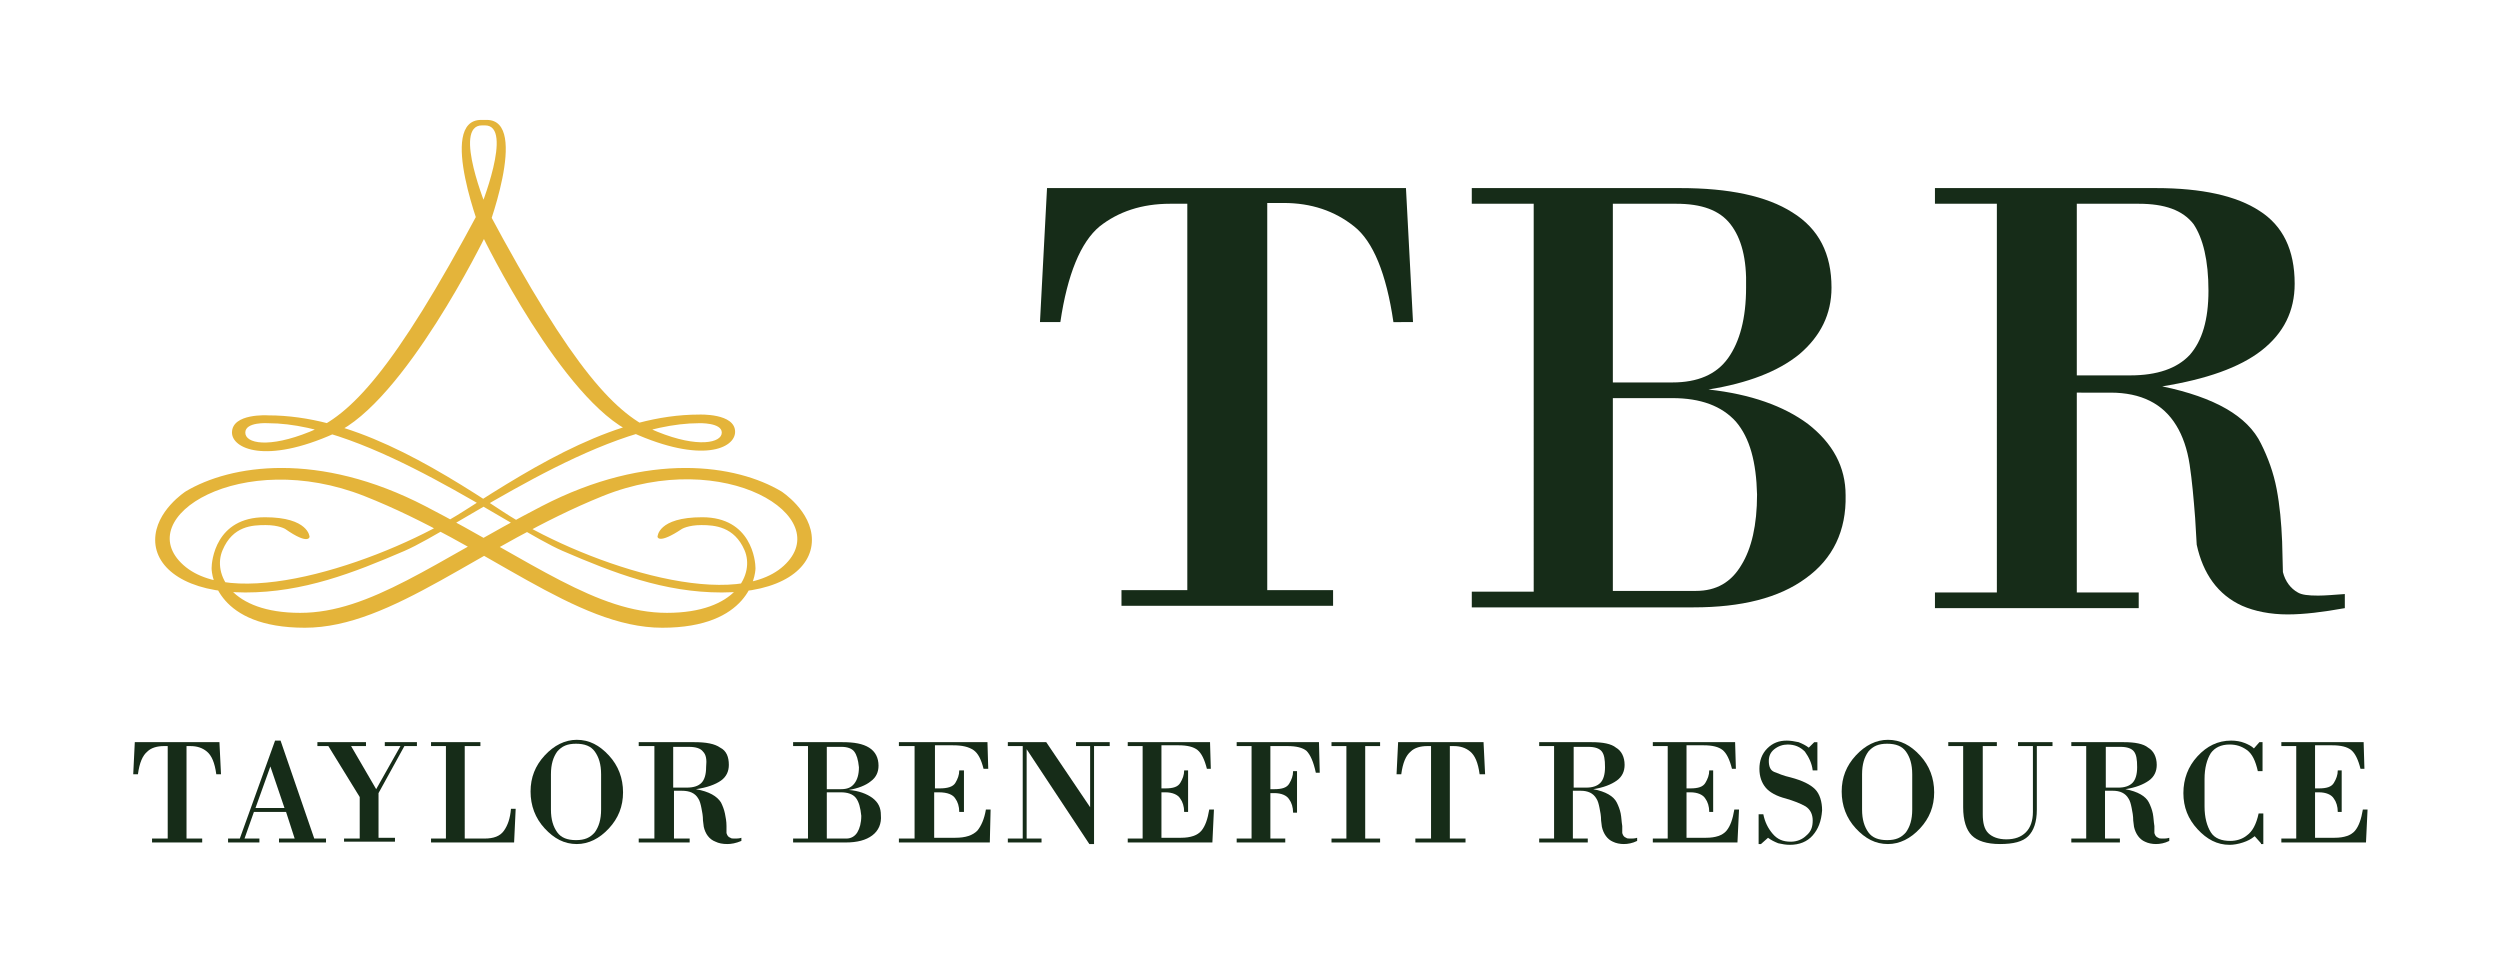 <?xml version="1.0" encoding="utf-8"?>
<!-- Generator: Adobe Illustrator 20.1.0, SVG Export Plug-In . SVG Version: 6.00 Build 0)  -->
<svg version="1.1" id="Layer_1" xmlns="http://www.w3.org/2000/svg" xmlns:xlink="http://www.w3.org/1999/xlink" x="0px" y="0px"
	 viewBox="0 0 319 123" style="enable-background:new 0 0 319 123;" xml:space="preserve">
<style type="text/css">
	.st0{fill:#E4B43A;}
	.st1{fill:#162C18;}
</style>
<path class="st0" d="M-25.4-514.8c-3.8,0,0.7,9.8,0.7,9.8c11,20.6,16.5,26.2,21.7,28.2s8.2,1.4,8.2,0.1c0-1.3-2.9-1.2-2.9-1.2
	c-12.8,0-31.1,13.5-37.6,16.3s-12.9,5.3-20.3,5.3s-11.5-3-11.5-6.7c0-3.7,3.9-6.2,3.9-6.2c5.7-3.4,16.9-5.2,30.6,1.9
	c13.7,7.1,21.9,13.6,30.8,13.6s11.2-5,9.9-8c-1.3-3-3.8-3.2-5.5-3.2s-2.5,0.5-2.5,0.5c-3,2-3.1,1-3.1,1s0-2.5,5.7-2.5
	c6.3,0,6.8,5.6,6.8,6.5s-0.8,7.6-11.9,7.6s-22.3-10.6-38-16.8s-29.9,2.8-23.1,8.9s26.3-0.8,35.8-6.9s19.6-12.3,30-12.3
	c0,0,4.6-0.2,4.6,2.2c0,2.1-4.2,4.1-13.1,0.1s-19.1-25.1-19.1-25.1s-5.9-14.9-0.2-14.9h0.7c5.6,0-0.2,14.9-0.2,14.9
	s-10.2,21.1-19.1,25.1s-13.1,1.9-13.1-0.1c0-2.5,4.6-2.2,4.6-2.2c10.4,0,20.6,6.1,30,12.3s29,13.1,35.8,6.9s-7.5-15.1-23.1-8.9
	s-26.8,16.8-38,16.8s-11.9-6.7-11.9-7.6s0.5-6.5,6.8-6.5c5.6,0,5.7,2.5,5.7,2.5s-0.1,1.1-3.1-1c0,0-0.8-0.5-2.5-0.5
	c-1.7,0-4.2,0.1-5.5,3.2c-1.3,3,1,8,9.9,8s17.1-6.5,30.8-13.6c13.7-7.1,24.9-5.3,30.6-1.9c0,0,3.9,2.5,3.9,6.2c0,3.7-4,6.7-11.5,6.7
	s-13.8-2.5-20.3-5.3s-24.8-16.3-37.6-16.3c0,0-2.9-0.2-2.9,1.2c0,1.3,3,2,8.2-0.1s10.7-7.7,21.7-28.2c0,0,4.4-9.8,0.7-9.8H-25.4z"/>
<g>
	<g>
		<path class="st1" d="M90.9-490.7c-0.9-6.2-2.6-10.3-5-12.2c-2.5-2-5.5-3-9-3h-2.1v49.4h8.4v2h-27v-2h8.4v-49.4h-2.2
			c-3.6,0-6.6,1-9,2.9c-2.4,2-4.1,6.1-5,12.2h-2.6l0.9-17.1h45.8l0.9,17.1H90.9z"/>
		<path class="st1" d="M143.5-458c-3.4,2.5-8.2,3.7-14.3,3.7h-28.3v-2h7.9v-49.4h-7.9v-2h26.6c6.2,0,11,1,14.3,3.1
			c3.4,2.1,5,5.3,5,9.6c0,3.4-1.4,6.2-4.1,8.5c-2.7,2.2-6.6,3.7-11.6,4.5c5.4,0.6,9.6,2.1,12.7,4.4c3.2,2.5,4.8,5.5,4.8,9.1
			C148.7-464.1,146.9-460.5,143.5-458z M133.9-503.2c-1.4-1.8-3.7-2.6-6.9-2.6h-8.1v22.8h7.6c3.2,0,5.6-1,7.1-3.1
			c1.5-2.1,2.3-5.1,2.3-9C136-498.8,135.3-501.5,133.9-503.2z M134.6-478c-1.8-2-4.5-3-8.1-3h-7.6v24.6h10.6c2.6,0,4.5-1.1,5.8-3.3
			c1.3-2.1,2-5.1,2-9C137.2-472.8,136.4-475.9,134.6-478z"/>
		<path class="st1" d="M205-453.4c-2.2,0-4.2-0.4-5.8-1.1c-3.1-1.4-5-4.1-5.8-7.8l-0.2-3.4c-0.2-2.6-0.4-4.8-0.7-6.8
			c-0.3-2-0.9-3.7-1.7-5c-1.7-2.8-4.5-4.2-8.4-4.2h-4.2v25.5h7.9v2h-26v-2h7.9v-49.4H160v-2h28.2c5.9,0,10.3,1,13.2,2.9
			c3,1.9,4.5,5,4.5,9.3c0,3.5-1.4,6.3-4.2,8.5c-2.8,2.2-7.1,3.7-12.7,4.6c6.7,1.4,10.9,3.8,12.6,7.3c0.9,1.8,1.6,3.7,2,5.8
			c0.4,2.1,0.6,4.3,0.7,6.7l0.1,3.9c0.3,1.2,1,2.1,1.9,2.6c0.5,0.3,1.3,0.4,2.6,0.4c0.9,0,2-0.1,3.4-0.2v1.8
			C209.5-453.7,207.1-453.4,205-453.4z M193-503.2c-1.4-1.8-3.7-2.6-7-2.6h-7.8v21.9h6.8c3.5,0,6-0.9,7.6-2.6
			c1.6-1.8,2.4-4.5,2.4-8.2C194.9-498.7,194.2-501.5,193-503.2z"/>
	</g>
	<g>
		<path class="st1" d="M-59.3-433c-0.2-1.5-0.6-2.4-1.2-2.9c-0.6-0.5-1.3-0.7-2.1-0.7h-0.5v11.7h2v0.5h-6.4v-0.5h2v-11.7H-66
			c-0.8,0-1.6,0.2-2.1,0.7c-0.6,0.5-1,1.4-1.2,2.9H-70l0.2-4.1h10.9l0.2,4.1H-59.3z"/>
		<path class="st1" d="M-51.3-424.4v-0.5h2l-1.1-3.4h-4.1l-1.2,3.4h1.9v0.5h-4v-0.5h1.5l4.5-12.5h0.7l4.3,12.5h1.5v0.5H-51.3z
			 M-52.4-434l-1.9,5.3h3.7L-52.4-434z"/>
		<path class="st1" d="M-35.3-436.6l-3.3,6v5.7h2.1v0.5H-43v-0.5h2v-5.3l-4-6.5h-1.4v-0.5h6.2v0.5h-1.9l3.2,5.5l3.1-5.5h-2v-0.5h4.1
			v0.5H-35.3z"/>
		<path class="st1" d="M-21.3-424.4h-10.5v-0.5h1.9v-11.7h-1.9v-0.5h6.3v0.5h-2v11.7h2.5c1.2,0,2-0.3,2.5-1c0.5-0.7,0.8-1.6,0.9-2.8
			h0.6L-21.3-424.4z"/>
		<path class="st1" d="M-9.2-426.1c-1.2,1.3-2.6,2-4.1,2c-1.6,0-2.9-0.7-4.1-2c-1.2-1.3-1.8-2.9-1.8-4.7c0-1.8,0.6-3.3,1.8-4.6
			c1.2-1.3,2.6-2,4.1-2c1.6,0,2.9,0.7,4.1,2c1.2,1.3,1.8,2.9,1.8,4.7C-7.4-428.9-8-427.4-9.2-426.1z M-10.2-433
			c0-1.3-0.3-2.2-0.8-2.9c-0.5-0.7-1.3-1-2.4-1c-1.1,0-1.8,0.3-2.4,1c-0.5,0.7-0.8,1.6-0.8,2.9v4.5c0,1.3,0.3,2.2,0.8,2.9
			c0.5,0.7,1.3,1,2.4,1s1.8-0.3,2.4-1c0.5-0.7,0.8-1.6,0.8-2.9V-433z"/>
		<path class="st1" d="M5.9-424.1c-0.6,0-1.1-0.1-1.5-0.3c-0.8-0.3-1.3-1-1.5-1.9l-0.1-0.8c0-0.6-0.1-1.1-0.2-1.6
			c-0.1-0.5-0.2-0.9-0.4-1.2c-0.4-0.7-1.1-1-2.1-1h-1v6.1h2v0.5h-6.5v-0.5h2v-11.7h-2v-0.5h7.1c1.5,0,2.6,0.2,3.3,0.7
			c0.8,0.4,1.1,1.2,1.1,2.2c0,0.8-0.3,1.5-1,2c-0.7,0.5-1.8,0.9-3.2,1.1c1.7,0.3,2.7,0.9,3.2,1.7c0.2,0.4,0.4,0.9,0.5,1.4
			c0.1,0.5,0.2,1,0.2,1.6l0,0.9c0.1,0.3,0.2,0.5,0.5,0.6c0.1,0.1,0.3,0.1,0.6,0.1c0.2,0,0.5,0,0.8-0.1v0.4
			C7-424.2,6.4-424.1,5.9-424.1z M2.8-435.9c-0.3-0.4-0.9-0.6-1.8-0.6h-2v5.2h1.7c0.9,0,1.5-0.2,1.9-0.6c0.4-0.4,0.6-1.1,0.6-2
			C3.3-434.9,3.2-435.5,2.8-435.9z"/>
		<path class="st1" d="M24.4-425.2c-0.8,0.6-1.9,0.9-3.4,0.9h-6.7v-0.5h1.9v-11.7h-1.9v-0.5h6.3c1.5,0,2.6,0.2,3.4,0.7
			c0.8,0.5,1.2,1.3,1.2,2.3c0,0.8-0.3,1.5-1,2c-0.6,0.5-1.6,0.9-2.8,1.1c1.3,0.1,2.3,0.5,3,1c0.8,0.6,1.1,1.3,1.1,2.2
			C25.6-426.7,25.2-425.8,24.4-425.2z M22.1-435.9c-0.3-0.4-0.9-0.6-1.6-0.6h-1.9v5.4h1.8c0.8,0,1.3-0.2,1.7-0.7
			c0.4-0.5,0.6-1.2,0.6-2.1C22.6-434.9,22.4-435.5,22.1-435.9z M22.3-430c-0.4-0.5-1.1-0.7-1.9-0.7h-1.8v5.9h2.5
			c0.6,0,1.1-0.3,1.4-0.8c0.3-0.5,0.5-1.2,0.5-2.1C22.9-428.7,22.7-429.5,22.3-430z"/>
		<path class="st1" d="M39.4-424.4H27.8v-0.5h2v-11.7h-2v-0.5h11.2l0.1,3.4h-0.6c-0.3-1.2-0.7-2-1.3-2.4c-0.6-0.4-1.4-0.6-2.6-0.6
			h-2.3v5.5H33c1,0,1.7-0.2,2-0.7c0.3-0.5,0.5-1,0.5-1.6h0.6v5.3h-0.6c0-0.7-0.2-1.3-0.5-1.7c-0.3-0.5-1-0.8-2.1-0.8h-0.6v5.8h2.7
			c1.3,0,2.2-0.3,2.8-0.9c0.5-0.6,0.9-1.5,1.1-2.7h0.6L39.4-424.4z"/>
		<path class="st1" d="M52.7-436.6v12.5h-0.6l-8.1-12.1v11.4h1.9v0.5h-4.3v-0.5h1.9v-11.7h-1.9v-0.5h4.9l5.6,8.3v-7.8h-1.8v-0.5h4.3
			v0.5H52.7z"/>
		<path class="st1" d="M67.8-424.4H57v-0.5h1.9v-11.7H57v-0.5h10.5l0.1,3.4h-0.5c-0.3-1.2-0.7-2-1.2-2.4c-0.5-0.4-1.3-0.6-2.4-0.6
			h-2.2v5.5h0.5c1,0,1.6-0.2,1.9-0.7c0.3-0.5,0.5-1,0.5-1.6h0.5v5.3h-0.5c0-0.7-0.2-1.3-0.5-1.7c-0.3-0.5-1-0.8-1.9-0.8h-0.5v5.8
			h2.5c1.2,0,2.1-0.3,2.6-0.9c0.5-0.6,0.8-1.5,1-2.7H68L67.8-424.4z"/>
		<path class="st1" d="M81-433.2c-0.3-1.4-0.7-2.3-1.2-2.8c-0.5-0.4-1.3-0.6-2.4-0.6h-2.2v5.5h0.5c1,0,1.6-0.2,1.9-0.7
			c0.3-0.5,0.5-1,0.5-1.6h0.5v5.3h-0.5c0-0.7-0.2-1.3-0.5-1.7c-0.3-0.5-1-0.8-1.9-0.8h-0.5v5.8h1.9v0.5h-6.2v-0.5h1.9v-11.7h-1.9
			v-0.5h10.5l0.1,3.9H81z"/>
		<path class="st1" d="M83-424.4v-0.5h1.9v-11.7H83v-0.5h6.2v0.5h-1.9v11.7h1.9v0.5H83z"/>
		<path class="st1" d="M101.9-433c-0.2-1.5-0.6-2.4-1.2-2.9c-0.6-0.5-1.3-0.7-2.1-0.7h-0.5v11.7h2v0.5h-6.4v-0.5h2v-11.7h-0.5
			c-0.8,0-1.6,0.2-2.1,0.7c-0.6,0.5-1,1.4-1.2,2.9h-0.6l0.2-4.1h10.9l0.2,4.1H101.9z"/>
		<path class="st1" d="M120.3-424.1c-0.5,0-1-0.1-1.4-0.3c-0.7-0.3-1.2-1-1.4-1.9l-0.1-0.8c0-0.6-0.1-1.1-0.2-1.6
			c-0.1-0.5-0.2-0.9-0.4-1.2c-0.4-0.7-1.1-1-2-1h-1v6.1h1.9v0.5h-6.2v-0.5h1.9v-11.7h-1.9v-0.5h6.7c1.4,0,2.5,0.2,3.1,0.7
			c0.7,0.4,1.1,1.2,1.1,2.2c0,0.8-0.3,1.5-1,2c-0.7,0.5-1.7,0.9-3,1.1c1.6,0.3,2.6,0.9,3,1.7c0.2,0.4,0.4,0.9,0.5,1.4
			c0.1,0.5,0.1,1,0.2,1.6l0,0.9c0.1,0.3,0.2,0.5,0.5,0.6c0.1,0.1,0.3,0.1,0.6,0.1c0.2,0,0.5,0,0.8-0.1v0.4
			C121.4-424.2,120.8-424.1,120.3-424.1z M117.5-435.9c-0.3-0.4-0.9-0.6-1.7-0.6h-1.9v5.2h1.6c0.8,0,1.4-0.2,1.8-0.6
			c0.4-0.4,0.6-1.1,0.6-2C117.9-434.9,117.8-435.5,117.5-435.9z"/>
		<path class="st1" d="M134.8-424.4H124v-0.5h1.9v-11.7H124v-0.5h10.5l0.1,3.4h-0.5c-0.3-1.2-0.7-2-1.2-2.4
			c-0.5-0.4-1.3-0.6-2.4-0.6h-2.2v5.5h0.5c1,0,1.6-0.2,1.9-0.7c0.3-0.5,0.5-1,0.5-1.6h0.5v5.3h-0.5c0-0.7-0.2-1.3-0.5-1.7
			c-0.3-0.5-1-0.8-1.9-0.8h-0.5v5.8h2.5c1.2,0,2.1-0.3,2.6-0.9c0.5-0.6,0.8-1.5,1-2.7h0.6L134.8-424.4z"/>
		<path class="st1" d="M144.4-425.2c-0.7,0.8-1.7,1.2-2.9,1.2c-0.6,0-1-0.1-1.5-0.2c-0.5-0.2-0.9-0.4-1.3-0.7l-0.9,0.8h-0.3v-3.8
			h0.6c0.2,1,0.6,1.8,1.2,2.5c0.6,0.7,1.3,1,2.3,1c0.8,0,1.5-0.3,2-0.8c0.6-0.5,0.8-1.1,0.8-1.9c0-0.8-0.3-1.4-0.9-1.8
			c-0.7-0.4-1.5-0.7-2.5-1c-1.2-0.3-2.1-0.8-2.6-1.4c-0.5-0.6-0.8-1.4-0.8-2.4c0-1,0.3-1.9,1-2.6c0.7-0.7,1.5-1,2.5-1
			c0.5,0,1,0.1,1.5,0.2c0.5,0.2,0.9,0.4,1.3,0.7l0.7-0.7h0.4v3.6h-0.6c-0.1-0.9-0.5-1.7-1-2.4c-0.6-0.6-1.3-0.9-2.2-0.9
			c-0.6,0-1.2,0.2-1.7,0.6s-0.7,0.9-0.7,1.5c0,0.7,0.2,1.2,0.7,1.4c0.5,0.2,1.2,0.5,2.1,0.7c1.5,0.4,2.5,0.9,3.1,1.5
			c0.6,0.6,0.9,1.6,0.9,2.7C145.5-427,145.1-426,144.4-425.2z"/>
		<path class="st1" d="M158.1-426.1c-1.2,1.3-2.6,2-4.1,2c-1.6,0-2.9-0.7-4.1-2c-1.2-1.3-1.8-2.9-1.8-4.7c0-1.8,0.6-3.3,1.8-4.6
			c1.2-1.3,2.6-2,4.1-2c1.6,0,2.9,0.7,4.1,2c1.2,1.3,1.8,2.9,1.8,4.7C159.8-428.9,159.3-427.4,158.1-426.1z M157.1-433
			c0-1.3-0.3-2.2-0.8-2.9c-0.5-0.7-1.3-1-2.4-1c-1.1,0-1.8,0.3-2.4,1c-0.5,0.7-0.8,1.6-0.8,2.9v4.5c0,1.3,0.3,2.2,0.8,2.9
			c0.5,0.7,1.3,1,2.4,1s1.8-0.3,2.4-1c0.5-0.7,0.8-1.6,0.8-2.9V-433z"/>
		<path class="st1" d="M173-436.6v8.1c0,1.6-0.4,2.7-1.1,3.4c-0.7,0.7-1.9,1-3.6,1c-1.7,0-2.9-0.4-3.6-1.1c-0.7-0.7-1.1-1.9-1.1-3.6
			v-7.8h-1.9v-0.5h6.2v0.5h-1.9v8.7c0,1.1,0.2,1.9,0.7,2.4c0.5,0.5,1.3,0.8,2.3,0.8c1.1,0,1.9-0.3,2.5-0.9c0.6-0.6,0.9-1.5,0.9-2.6
			v-8.4h-1.9v-0.5h4.4v0.5H173z"/>
		<path class="st1" d="M188.2-424.1c-0.5,0-1-0.1-1.4-0.3c-0.7-0.3-1.2-1-1.4-1.9l-0.1-0.8c0-0.6-0.1-1.1-0.2-1.6
			c-0.1-0.5-0.2-0.9-0.4-1.2c-0.4-0.7-1.1-1-2-1h-1v6.1h1.9v0.5h-6.2v-0.5h1.9v-11.7h-1.9v-0.5h6.7c1.4,0,2.5,0.2,3.1,0.7
			c0.7,0.4,1.1,1.2,1.1,2.2c0,0.8-0.3,1.5-1,2c-0.7,0.5-1.7,0.9-3,1.1c1.6,0.3,2.6,0.9,3,1.7c0.2,0.4,0.4,0.9,0.5,1.4
			c0.1,0.5,0.1,1,0.2,1.6l0,0.9c0.1,0.3,0.2,0.5,0.5,0.6c0.1,0.1,0.3,0.1,0.6,0.1c0.2,0,0.5,0,0.8-0.1v0.4
			C189.3-424.2,188.7-424.1,188.2-424.1z M185.4-435.9c-0.3-0.4-0.9-0.6-1.7-0.6h-1.9v5.2h1.6c0.8,0,1.4-0.2,1.8-0.6
			c0.4-0.4,0.6-1.1,0.6-2C185.8-434.9,185.7-435.5,185.4-435.9z"/>
		<path class="st1" d="M201.6-424.2l-0.8-0.9c-0.5,0.4-0.9,0.6-1.5,0.8c-0.6,0.2-1.2,0.3-1.7,0.3c-1.6,0-2.9-0.7-4.1-2
			c-1.2-1.3-1.8-2.8-1.8-4.6c0-1.8,0.6-3.4,1.8-4.7c1.2-1.3,2.6-2,4.3-2c0.6,0,1.2,0.1,1.7,0.3c0.5,0.2,0.9,0.4,1.2,0.7l0.7-0.8h0.4
			v3.7h-0.6c-0.3-1.3-0.7-2.2-1.4-2.7c-0.7-0.5-1.4-0.7-2.2-0.7c-1.1,0-1.9,0.4-2.4,1.1c-0.5,0.8-0.8,1.9-0.8,3.3v3.5
			c0,1.4,0.3,2.5,0.8,3.3c0.5,0.8,1.4,1.1,2.5,1.1c0.7,0,1.5-0.2,2.1-0.7c0.7-0.5,1.2-1.4,1.5-2.8h0.6v3.9H201.6z"/>
		<path class="st1" d="M215-424.4h-10.8v-0.5h1.9v-11.7h-1.9v-0.5h10.5l0.1,3.4h-0.5c-0.3-1.2-0.7-2-1.2-2.4
			c-0.5-0.4-1.3-0.6-2.4-0.6h-2.2v5.5h0.5c1,0,1.6-0.2,1.9-0.7c0.3-0.5,0.5-1,0.5-1.6h0.5v5.3h-0.5c0-0.7-0.2-1.3-0.5-1.7
			c-0.3-0.5-1-0.8-1.9-0.8h-0.5v5.8h2.5c1.2,0,2.1-0.3,2.6-0.9c0.5-0.6,0.8-1.5,1-2.7h0.6L215-424.4z"/>
	</g>
</g>
<g>
	<path class="st0" d="M61.5,16c-3.8,0,0.7,10.8,0.7,10.8c11,20.6,16.5,26.2,21.7,28.3c5.2,2.1,8.2,1.4,8.2,0.1S89.2,54,89.2,54
		c-12.8,0-31.1,13.5-37.6,16.3c-6.5,2.8-12.9,5.3-20.3,5.3s-11.5-3-11.5-6.7s3.9-6.2,3.9-6.2c5.7-3.4,16.9-5.2,30.6,1.9
		s21.9,13.6,30.8,13.6s11.2-5,9.9-8c-1.3-3-3.8-3.2-5.5-3.2c-1.7,0-2.5,0.5-2.5,0.5c-3,2-3.1,1-3.1,1s0-2.5,5.7-2.5
		c6.3,0,6.8,5.6,6.8,6.5s-0.8,7.6-11.9,7.6s-22.3-10.6-38-16.8S16.6,66,23.4,72.1s26.3-0.8,35.8-6.9s19.6-12.3,30-12.3
		c0,0,4.6-0.2,4.6,2.2c0,2.1-4.2,4.1-13.1,0.1S61.6,30.2,61.6,30.2s-5.9-14.9-0.2-14.9h0.7c5.6,0-0.2,14.9-0.2,14.9
		S51.6,51.3,42.7,55.3s-13.1,1.9-13.1-0.1c0-2.5,4.6-2.2,4.6-2.2c10.4,0,20.6,6.1,30,12.3s29,13.1,35.8,6.9S92.5,57,76.9,63.3
		s-26.8,16.8-38,16.8S27,73.4,27,72.5s0.5-6.5,6.8-6.5c5.6,0,5.7,2.5,5.7,2.5s-0.1,1.1-3.1-1c0,0-0.8-0.5-2.5-0.5
		c-1.7,0-4.2,0.1-5.5,3.2c-1.3,3,1,8,9.9,8s17.1-6.5,30.8-13.6s24.9-5.3,30.6-1.9c0,0,3.9,2.5,3.9,6.2s-4,6.7-11.5,6.7
		c-7.4,0-13.8-2.5-20.3-5.3C65.3,67.5,47,54,34.2,54c0,0-2.9-0.2-2.9,1.2s3,2,8.2-0.1c5.2-2.1,10.7-7.7,21.7-28.3
		c0,0,4.4-10.8,0.7-10.8H61.5z"/>
	<g>
		<g>
			<path class="st1" d="M177.8,41.1c-0.9-6.2-2.6-10.3-5-12.2c-2.5-2-5.5-3-9-3h-2.1v49.4h8.4v2h-27v-2h8.4V26h-2.2
				c-3.6,0-6.6,1-9,2.9c-2.4,2-4.1,6.1-5,12.2h-2.6l0.9-17.1h45.8l0.9,17.1H177.8z"/>
			<path class="st1" d="M230.4,73.8c-3.4,2.5-8.2,3.7-14.3,3.7h-28.3v-2h7.9V26h-7.9v-2h26.6c6.2,0,11,1,14.3,3.1
				c3.4,2.1,5,5.3,5,9.6c0,3.4-1.4,6.2-4.1,8.5c-2.7,2.2-6.6,3.7-11.6,4.5c5.4,0.6,9.6,2.1,12.7,4.4c3.2,2.5,4.8,5.5,4.8,9.1
				C235.6,67.7,233.9,71.3,230.4,73.8z M220.8,28.6c-1.4-1.8-3.7-2.6-6.9-2.6h-8.1v22.8h7.6c3.2,0,5.6-1,7.1-3.1
				c1.5-2.1,2.3-5.1,2.3-9C222.9,33,222.2,30.4,220.8,28.6z M221.5,53.8c-1.8-2-4.5-3-8.1-3h-7.6v24.6h10.6c2.6,0,4.5-1.1,5.8-3.3
				c1.3-2.1,2-5.1,2-9C224.1,59,223.3,55.9,221.5,53.8z"/>
			<path class="st1" d="M291.9,78.4c-2.2,0-4.2-0.4-5.8-1.1c-3.1-1.4-5-4.1-5.8-7.8l-0.2-3.4c-0.2-2.6-0.4-4.8-0.7-6.8
				c-0.3-2-0.9-3.7-1.7-5c-1.7-2.8-4.5-4.2-8.4-4.2H265v25.5h7.9v2h-26v-2h7.9V26h-7.9v-2h28.2c5.9,0,10.3,1,13.2,2.9
				c3,1.9,4.5,5,4.5,9.3c0,3.5-1.4,6.3-4.2,8.5c-2.8,2.2-7.1,3.7-12.7,4.6c6.7,1.4,10.9,3.8,12.6,7.3c0.9,1.8,1.6,3.7,2,5.8
				c0.4,2.1,0.6,4.3,0.7,6.7l0.1,3.9c0.3,1.2,1,2.1,1.9,2.6c0.5,0.3,1.3,0.4,2.6,0.4c0.9,0,2-0.1,3.4-0.2v1.8
				C296.4,78.1,294,78.4,291.9,78.4z M279.9,28.6c-1.4-1.8-3.7-2.6-7-2.6H265v21.9h6.8c3.5,0,6-0.9,7.6-2.6c1.6-1.8,2.4-4.5,2.4-8.2
				C281.8,33.2,281.1,30.4,279.9,28.6z"/>
		</g>
		<g>
			<path class="st1" d="M27.6,98.8c-0.2-1.5-0.6-2.4-1.2-2.9c-0.6-0.5-1.3-0.7-2.1-0.7h-0.5V107h2v0.5h-6.4V107h2V95.2h-0.5
				c-0.8,0-1.6,0.2-2.1,0.7c-0.6,0.5-1,1.4-1.2,2.9h-0.6l0.2-4.1H28l0.2,4.1H27.6z"/>
			<path class="st1" d="M35.6,107.5V107h2l-1.1-3.4h-4.1l-1.2,3.4h1.9v0.5h-4V107h1.5l4.5-12.5h0.7l4.3,12.5h1.5v0.5H35.6z
				 M34.5,97.8l-1.9,5.3h3.7L34.5,97.8z"/>
			<path class="st1" d="M51.6,95.2l-3.3,6v5.7h2.1v0.5h-6.5V107h2v-5.3l-4-6.5h-1.4v-0.5h6.2v0.5h-1.9l3.2,5.5l3.1-5.5h-2v-0.5h4.1
				v0.5H51.6z"/>
			<path class="st1" d="M65.6,107.5H55V107h1.9V95.2H55v-0.5h6.3v0.5h-2V107h2.5c1.2,0,2-0.3,2.5-1c0.5-0.7,0.8-1.6,0.9-2.8h0.6
				L65.6,107.5z"/>
			<path class="st1" d="M77.7,105.7c-1.2,1.3-2.6,2-4.1,2c-1.6,0-2.9-0.7-4.1-2c-1.2-1.3-1.8-2.9-1.8-4.7c0-1.8,0.6-3.3,1.8-4.6
				c1.2-1.3,2.6-2,4.1-2c1.6,0,2.9,0.7,4.1,2c1.2,1.3,1.8,2.9,1.8,4.7C79.5,102.9,78.9,104.4,77.7,105.7z M76.7,98.8
				c0-1.3-0.3-2.2-0.8-2.9c-0.5-0.7-1.3-1-2.4-1c-1.1,0-1.8,0.3-2.4,1c-0.5,0.7-0.8,1.6-0.8,2.9v4.5c0,1.3,0.3,2.2,0.8,2.9
				c0.5,0.7,1.3,1,2.4,1s1.8-0.3,2.4-1c0.5-0.7,0.8-1.6,0.8-2.9V98.8z"/>
			<path class="st1" d="M92.8,107.7c-0.6,0-1.1-0.1-1.5-0.3c-0.8-0.3-1.3-1-1.5-1.9l-0.1-0.8c0-0.6-0.1-1.1-0.2-1.6
				c-0.1-0.5-0.2-0.9-0.4-1.2c-0.4-0.7-1.1-1-2.1-1h-1v6.1h2v0.5h-6.5V107h2V95.2h-2v-0.5h7.1c1.5,0,2.6,0.2,3.3,0.7
				c0.8,0.4,1.1,1.2,1.1,2.2c0,0.8-0.3,1.5-1,2c-0.7,0.5-1.8,0.9-3.2,1.1c1.7,0.3,2.7,0.9,3.2,1.7c0.2,0.4,0.4,0.9,0.5,1.4
				c0.1,0.5,0.2,1,0.2,1.6l0,0.9c0.1,0.3,0.2,0.5,0.5,0.6c0.1,0.1,0.3,0.1,0.6,0.1c0.2,0,0.5,0,0.8-0.1v0.4
				C93.9,107.6,93.3,107.7,92.8,107.7z M89.7,95.9c-0.3-0.4-0.9-0.6-1.8-0.6h-2v5.2h1.7c0.9,0,1.5-0.2,1.9-0.6
				c0.4-0.4,0.6-1.1,0.6-2C90.2,96.9,90.1,96.3,89.7,95.9z"/>
			<path class="st1" d="M111.3,106.6c-0.8,0.6-1.9,0.9-3.4,0.9h-6.7V107h1.9V95.2h-1.9v-0.5h6.3c1.5,0,2.6,0.2,3.4,0.7
				c0.8,0.5,1.2,1.3,1.2,2.3c0,0.8-0.3,1.5-1,2c-0.6,0.5-1.6,0.9-2.8,1.1c1.3,0.1,2.3,0.5,3,1c0.8,0.6,1.1,1.3,1.1,2.2
				C112.5,105.1,112.1,106,111.3,106.6z M109,95.9c-0.3-0.4-0.9-0.6-1.6-0.6h-1.9v5.4h1.8c0.8,0,1.3-0.2,1.7-0.7
				c0.4-0.5,0.6-1.2,0.6-2.1C109.5,96.9,109.3,96.3,109,95.9z M109.2,101.8c-0.4-0.5-1.1-0.7-1.9-0.7h-1.8v5.9h2.5
				c0.6,0,1.1-0.3,1.4-0.8c0.3-0.5,0.5-1.2,0.5-2.1C109.8,103.1,109.6,102.3,109.2,101.8z"/>
			<path class="st1" d="M126.3,107.5h-11.6V107h2V95.2h-2v-0.5H126l0.1,3.4h-0.6c-0.3-1.2-0.7-2-1.3-2.4c-0.6-0.4-1.4-0.6-2.6-0.6
				h-2.3v5.5h0.6c1,0,1.7-0.2,2-0.7c0.3-0.5,0.5-1,0.5-1.6h0.6v5.3h-0.6c0-0.7-0.2-1.3-0.5-1.7c-0.3-0.5-1-0.8-2.1-0.8h-0.6v5.8h2.7
				c1.3,0,2.2-0.3,2.8-0.9c0.5-0.6,0.9-1.5,1.1-2.7h0.6L126.3,107.5z"/>
			<path class="st1" d="M139.6,95.2v12.5H139L131,95.6V107h1.9v0.5h-4.3V107h1.9V95.2h-1.9v-0.5h4.9l5.6,8.3v-7.8h-1.8v-0.5h4.3v0.5
				H139.6z"/>
			<path class="st1" d="M154.7,107.5h-10.8V107h1.9V95.2h-1.9v-0.5h10.5l0.1,3.4H154c-0.3-1.2-0.7-2-1.2-2.4
				c-0.5-0.4-1.3-0.6-2.4-0.6h-2.2v5.5h0.5c1,0,1.6-0.2,1.9-0.7c0.3-0.5,0.5-1,0.5-1.6h0.5v5.3h-0.5c0-0.7-0.2-1.3-0.5-1.7
				c-0.3-0.5-1-0.8-1.9-0.8h-0.5v5.8h2.5c1.2,0,2.1-0.3,2.6-0.9c0.5-0.6,0.8-1.5,1-2.7h0.6L154.7,107.5z"/>
			<path class="st1" d="M167.9,98.6c-0.3-1.4-0.7-2.3-1.2-2.8c-0.5-0.4-1.3-0.6-2.4-0.6h-2.2v5.5h0.5c1,0,1.6-0.2,1.9-0.7
				c0.3-0.5,0.5-1,0.5-1.6h0.5v5.3H165c0-0.7-0.2-1.3-0.5-1.7c-0.3-0.5-1-0.8-1.9-0.8h-0.5v5.8h1.9v0.5h-6.2V107h1.9V95.2h-1.9v-0.5
				h10.5l0.1,3.9H167.9z"/>
			<path class="st1" d="M169.9,107.5V107h1.9V95.2h-1.9v-0.5h6.2v0.5h-1.9V107h1.9v0.5H169.9z"/>
			<path class="st1" d="M188.8,98.8c-0.2-1.5-0.6-2.4-1.2-2.9c-0.6-0.5-1.3-0.7-2.1-0.7H185V107h2v0.5h-6.4V107h2V95.2h-0.5
				c-0.8,0-1.6,0.2-2.1,0.7c-0.6,0.5-1,1.4-1.2,2.9h-0.6l0.2-4.1h10.9l0.2,4.1H188.8z"/>
			<path class="st1" d="M207.2,107.7c-0.5,0-1-0.1-1.4-0.3c-0.7-0.3-1.2-1-1.4-1.9l-0.1-0.8c0-0.6-0.1-1.1-0.2-1.6
				c-0.1-0.5-0.2-0.9-0.4-1.2c-0.4-0.7-1.1-1-2-1h-1v6.1h1.9v0.5h-6.2V107h1.9V95.2h-1.9v-0.5h6.7c1.4,0,2.5,0.2,3.1,0.7
				c0.7,0.4,1.1,1.2,1.1,2.2c0,0.8-0.3,1.5-1,2c-0.7,0.5-1.7,0.9-3,1.1c1.6,0.3,2.6,0.9,3,1.7c0.2,0.4,0.4,0.9,0.5,1.4
				c0.1,0.5,0.1,1,0.2,1.6l0,0.9c0.1,0.3,0.2,0.5,0.5,0.6c0.1,0.1,0.3,0.1,0.6,0.1c0.2,0,0.5,0,0.8-0.1v0.4
				C208.3,107.6,207.7,107.7,207.2,107.7z M204.4,95.9c-0.3-0.4-0.9-0.6-1.7-0.6h-1.9v5.2h1.6c0.8,0,1.4-0.2,1.8-0.6
				c0.4-0.4,0.6-1.1,0.6-2C204.8,96.9,204.7,96.3,204.4,95.9z"/>
			<path class="st1" d="M221.7,107.5h-10.8V107h1.9V95.2h-1.9v-0.5h10.5l0.1,3.4H221c-0.3-1.2-0.7-2-1.2-2.4
				c-0.5-0.4-1.3-0.6-2.4-0.6h-2.2v5.5h0.5c1,0,1.6-0.2,1.9-0.7c0.3-0.5,0.5-1,0.5-1.6h0.5v5.3h-0.5c0-0.7-0.2-1.3-0.5-1.7
				c-0.3-0.5-1-0.8-1.9-0.8h-0.5v5.8h2.5c1.2,0,2.1-0.3,2.6-0.9c0.5-0.6,0.8-1.5,1-2.7h0.6L221.7,107.5z"/>
			<path class="st1" d="M231.3,106.6c-0.7,0.8-1.7,1.2-2.9,1.2c-0.6,0-1-0.1-1.5-0.2c-0.5-0.2-0.9-0.4-1.3-0.7l-0.9,0.8h-0.3v-3.8
				h0.6c0.2,1,0.6,1.8,1.2,2.5c0.6,0.7,1.3,1,2.3,1c0.8,0,1.5-0.3,2-0.8c0.6-0.5,0.8-1.1,0.8-1.9c0-0.8-0.3-1.4-0.9-1.8
				c-0.7-0.4-1.5-0.7-2.5-1c-1.2-0.3-2.1-0.8-2.6-1.4c-0.5-0.6-0.8-1.4-0.8-2.4c0-1,0.3-1.9,1-2.6c0.7-0.7,1.5-1,2.5-1
				c0.5,0,1,0.1,1.5,0.2c0.5,0.2,0.9,0.4,1.3,0.7l0.7-0.7h0.4v3.6h-0.6c-0.1-0.9-0.5-1.7-1-2.4c-0.6-0.6-1.3-0.9-2.2-0.9
				c-0.6,0-1.2,0.2-1.7,0.6s-0.7,0.9-0.7,1.5c0,0.7,0.2,1.2,0.7,1.4c0.5,0.2,1.2,0.5,2.1,0.7c1.5,0.4,2.5,0.9,3.1,1.5
				c0.6,0.6,0.9,1.6,0.9,2.7C232.4,104.8,232,105.8,231.3,106.6z"/>
			<path class="st1" d="M245,105.7c-1.2,1.3-2.6,2-4.1,2c-1.6,0-2.9-0.7-4.1-2c-1.2-1.3-1.8-2.9-1.8-4.7c0-1.8,0.6-3.3,1.8-4.6
				c1.2-1.3,2.6-2,4.1-2c1.6,0,2.9,0.7,4.1,2c1.2,1.3,1.8,2.9,1.8,4.7C246.8,102.9,246.2,104.4,245,105.7z M244,98.8
				c0-1.3-0.3-2.2-0.8-2.9c-0.5-0.7-1.3-1-2.4-1c-1.1,0-1.8,0.3-2.4,1c-0.5,0.7-0.8,1.6-0.8,2.9v4.5c0,1.3,0.3,2.2,0.8,2.9
				c0.5,0.7,1.3,1,2.4,1s1.8-0.3,2.4-1c0.5-0.7,0.8-1.6,0.8-2.9V98.8z"/>
			<path class="st1" d="M259.9,95.2v8.1c0,1.6-0.4,2.7-1.1,3.4c-0.7,0.7-1.9,1-3.6,1c-1.7,0-2.9-0.4-3.6-1.1
				c-0.7-0.7-1.1-1.9-1.1-3.6v-7.8h-1.9v-0.5h6.2v0.5H253v8.7c0,1.1,0.2,1.9,0.7,2.4c0.5,0.5,1.3,0.8,2.3,0.8c1.1,0,1.9-0.3,2.5-0.9
				c0.6-0.6,0.9-1.5,0.9-2.6v-8.4h-1.9v-0.5h4.4v0.5H259.9z"/>
			<path class="st1" d="M275.1,107.7c-0.5,0-1-0.1-1.4-0.3c-0.7-0.3-1.2-1-1.4-1.9l-0.1-0.8c0-0.6-0.1-1.1-0.2-1.6
				c-0.1-0.5-0.2-0.9-0.4-1.2c-0.4-0.7-1.1-1-2-1h-1v6.1h1.9v0.5h-6.2V107h1.9V95.2h-1.9v-0.5h6.7c1.4,0,2.5,0.2,3.1,0.7
				c0.7,0.4,1.1,1.2,1.1,2.2c0,0.8-0.3,1.5-1,2c-0.7,0.5-1.7,0.9-3,1.1c1.6,0.3,2.6,0.9,3,1.7c0.2,0.4,0.4,0.9,0.5,1.4
				c0.1,0.5,0.1,1,0.2,1.6l0,0.9c0.1,0.3,0.2,0.5,0.5,0.6c0.1,0.1,0.3,0.1,0.6,0.1c0.2,0,0.5,0,0.8-0.1v0.4
				C276.2,107.6,275.6,107.7,275.1,107.7z M272.3,95.9c-0.3-0.4-0.9-0.6-1.7-0.6h-1.9v5.2h1.6c0.8,0,1.4-0.2,1.8-0.6
				c0.4-0.4,0.6-1.1,0.6-2C272.7,96.9,272.6,96.3,272.3,95.9z"/>
			<path class="st1" d="M288.5,107.6l-0.8-0.9c-0.5,0.4-0.9,0.6-1.5,0.8c-0.6,0.2-1.2,0.3-1.7,0.3c-1.6,0-2.9-0.7-4.1-2
				c-1.2-1.3-1.8-2.8-1.8-4.6c0-1.8,0.6-3.4,1.8-4.7c1.2-1.3,2.6-2,4.3-2c0.6,0,1.2,0.1,1.7,0.3c0.5,0.2,0.9,0.4,1.2,0.7l0.7-0.8
				h0.4v3.7h-0.6c-0.3-1.3-0.7-2.2-1.4-2.7c-0.7-0.5-1.4-0.7-2.2-0.7c-1.1,0-1.9,0.4-2.4,1.1c-0.5,0.8-0.8,1.9-0.8,3.3v3.5
				c0,1.4,0.3,2.5,0.8,3.3c0.5,0.8,1.4,1.1,2.5,1.1c0.7,0,1.5-0.2,2.1-0.7c0.7-0.5,1.2-1.4,1.5-2.8h0.6v3.9H288.5z"/>
			<path class="st1" d="M301.9,107.5h-10.8V107h1.9V95.2h-1.9v-0.5h10.5l0.1,3.4h-0.5c-0.3-1.2-0.7-2-1.2-2.4
				c-0.5-0.4-1.3-0.6-2.4-0.6h-2.2v5.5h0.5c1,0,1.6-0.2,1.9-0.7c0.3-0.5,0.5-1,0.5-1.6h0.5v5.3h-0.5c0-0.7-0.2-1.3-0.5-1.7
				c-0.3-0.5-1-0.8-1.9-0.8h-0.5v5.8h2.5c1.2,0,2.1-0.3,2.6-0.9c0.5-0.6,0.8-1.5,1-2.7h0.6L301.9,107.5z"/>
		</g>
	</g>
</g>
</svg>
